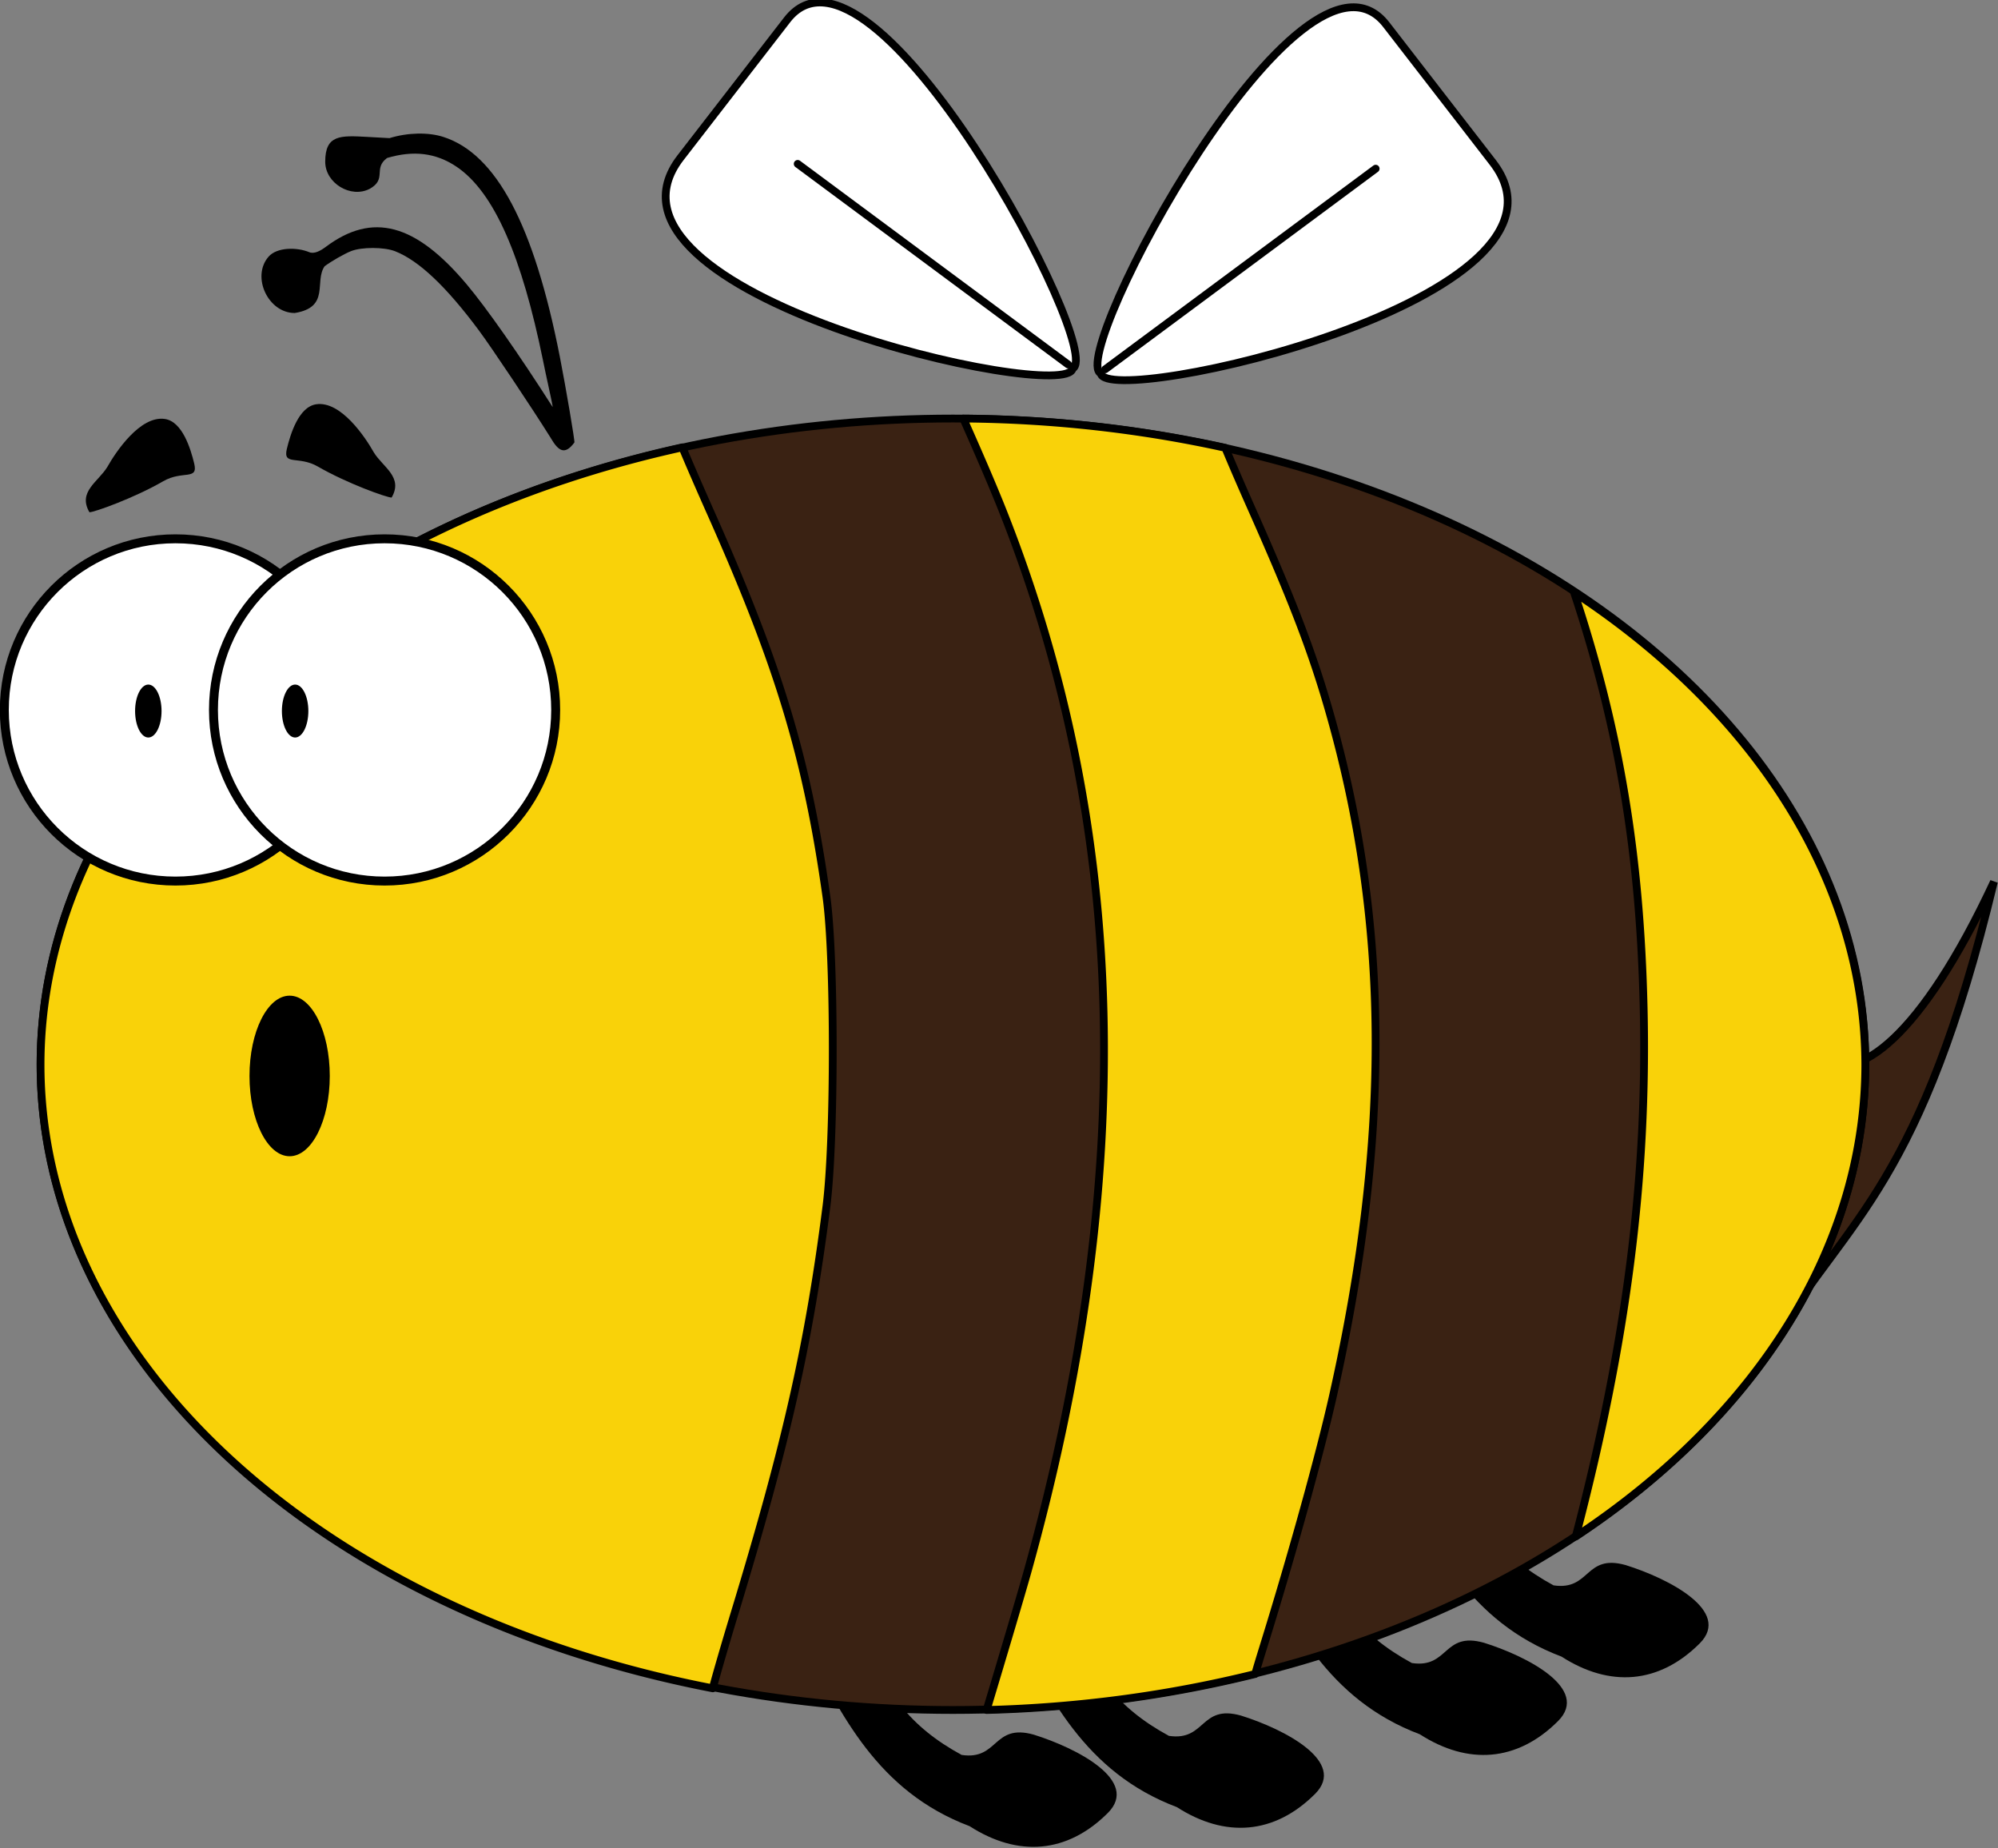 <?xml version="1.0" encoding="UTF-8" standalone="no"?>
<!-- Created with Inkscape (http://www.inkscape.org/) -->

<svg
   xmlns:dc="http://purl.org/dc/elements/1.1/"
   xmlns:cc="http://creativecommons.org/ns#"
   xmlns:rdf="http://www.w3.org/1999/02/22-rdf-syntax-ns#"
   xmlns:svg="http://www.w3.org/2000/svg"
   xmlns="http://www.w3.org/2000/svg"
   xmlns:sodipodi="http://sodipodi.sourceforge.net/DTD/sodipodi-0.dtd"
   xmlns:inkscape="http://www.inkscape.org/namespaces/inkscape"
   width="103.588mm"
   height="95.818mm"
   viewBox="0 0 367.043 339.513"
   id="svg2"
   version="1.1"
   inkscape:version="0.91 r13725"
   sodipodi:docname="abeille.svg"
   inkscape:export-filename="C:\Users\Rodrigue\GitHub\INFO-F308-Projet_d_informatique_3-Project-201415\video\abeille\abeille.png"
   inkscape:export-xdpi="132.65494"
   inkscape:export-ydpi="132.65494">
  <rect x="0" y="0" width="367.043" height="339.513" fill="#808080" stroke="none"/>
  <defs
     id="defs4" />
  <sodipodi:namedview
     id="base"
     pagecolor="#ffffff"
     bordercolor="#666666"
     borderopacity="1.0"
     inkscape:pageopacity="0.0"
     inkscape:pageshadow="2"
     inkscape:zoom="0.7"
     inkscape:cx="-310.63624"
     inkscape:cy="113.68695"
     inkscape:document-units="px"
     inkscape:current-layer="layer1"
     showgrid="false"
     fit-margin-top="0"
     fit-margin-left="0"
     fit-margin-right="0"
     fit-margin-bottom="0"
     borderlayer="true"
     inkscape:showpageshadow="false"
     inkscape:window-width="1920"
     inkscape:window-height="1058"
     inkscape:window-x="-8"
     inkscape:window-y="-8"
     inkscape:window-maximized="1" />
  <g
     inkscape:label="Calque 1"
     inkscape:groupmode="layer"
     id="layer1"
     transform="translate(-236.479,-285.463)">
    <g
       id="g5773"
       transform="matrix(1.429,0,0,1.429,-190.917,-3721.939)">
      <path
         sodipodi:nodetypes="cccc"
         inkscape:connector-curvature="0"
         id="path5770"
         d="m 533.163,2940.537 c 4.603,3.14 12.873,-2.746 22.256,-22.857 -9.323,38.751 -18.647,43.224 -27.97,58.346 z"
         style="fill:#3a2213;fill-opacity:1;fill-rule:evenodd;stroke:#000000;stroke-width:1px;stroke-linecap:butt;stroke-linejoin:miter;stroke-opacity:1" />
      <path
         sodipodi:nodetypes="cccsccc"
         inkscape:connector-curvature="0"
         id="path5701-0-6-4"
         d="m 487.093,2993.103 c 1.307,6.586 5.077,11.42 11.711,15.016 4.767,0.712 3.998,-4.089 9.272,-2.606 5.572,1.74 13.654,5.931 9.522,10.062 -5.241,5.241 -11.577,5.691 -17.772,1.702 -11.91,-4.489 -16.536,-14.446 -21.278,-23.485 z"
         style="opacity:1;fill:#000000;fill-opacity:1;fill-rule:evenodd;stroke:none;stroke-width:1;stroke-linecap:round;stroke-linejoin:round;stroke-miterlimit:4;stroke-dasharray:none;stroke-dashoffset:0;stroke-opacity:1" />
      <path
         sodipodi:nodetypes="cccsccc"
         inkscape:connector-curvature="0"
         id="path5701-0-2"
         d="m 468.88,3003.088 c 1.307,6.586 5.077,11.42 11.711,15.016 4.767,0.712 3.998,-4.089 9.272,-2.606 5.572,1.74 13.654,5.93 9.522,10.062 -5.241,5.242 -11.577,5.691 -17.772,1.702 -11.91,-4.489 -16.536,-14.446 -21.278,-23.485 z"
         style="opacity:1;fill:#000000;fill-opacity:1;fill-rule:evenodd;stroke:none;stroke-width:1;stroke-linecap:round;stroke-linejoin:round;stroke-miterlimit:4;stroke-dasharray:none;stroke-dashoffset:0;stroke-opacity:1" />
      <path
         sodipodi:nodetypes="cccsccc"
         inkscape:connector-curvature="0"
         id="path5701-0-6"
         d="m 437.645,3012.449 c 1.307,6.586 5.077,11.42 11.711,15.016 4.767,0.712 3.998,-4.089 9.272,-2.606 5.572,1.74 13.654,5.931 9.522,10.062 -5.241,5.242 -11.577,5.691 -17.772,1.702 -11.91,-4.489 -16.536,-14.446 -21.278,-23.485 z"
         style="opacity:1;fill:#000000;fill-opacity:1;fill-rule:evenodd;stroke:none;stroke-width:1;stroke-linecap:round;stroke-linejoin:round;stroke-miterlimit:4;stroke-dasharray:none;stroke-dashoffset:0;stroke-opacity:1" />
      <path
         sodipodi:nodetypes="cccsccc"
         inkscape:connector-curvature="0"
         id="path5701-0"
         d="m 411.003,3014.9 c 1.307,6.586 5.077,11.42 11.711,15.016 4.768,0.712 3.998,-4.089 9.272,-2.606 5.572,1.74 13.654,5.931 9.522,10.062 -5.241,5.242 -11.577,5.691 -17.772,1.702 -11.91,-4.489 -16.536,-14.446 -21.278,-23.485 z"
         style="opacity:1;fill:#000000;fill-opacity:1;fill-rule:evenodd;stroke:none;stroke-width:1;stroke-linecap:round;stroke-linejoin:round;stroke-miterlimit:4;stroke-dasharray:none;stroke-dashoffset:0;stroke-opacity:1" />
      <path
         sodipodi:nodetypes="ccccccsccccccccssccccc"
         inkscape:connector-curvature="0"
         id="path5701"
         d="m 369.903,2860.658 c -2.482,-3.962 -7.621,-11.654 -9.256,-13.852 -4.202,-5.651 -7.711,-8.968 -10.761,-10.17 -1.409,-0.555 -4.31,-0.562 -5.678,-0.014 -0.884,0.354 -2.49,1.275 -3.388,1.94 -1.366,1.955 0.753,5.269 -3.845,6.011 -3.41,0 -5.592,-4.638 -3.383,-7.218 1.097,-1.281 3.708,-1.245 5.246,-0.602 0.634,0.265 1.435,-0.161 2.126,-0.678 6.008,-4.503 11.529,-3.029 18.144,4.842 2.528,3.008 6.692,8.953 11.026,15.742 0.074,0 -0.919,-4.322 -1.251,-6.044 -2.688,-13.147 -6.201,-21.567 -11.133,-24.866 -2.63,-1.759 -5.496,-2.113 -8.904,-1.101 -1.825,1.351 0.029,2.694 -2.221,3.957 -2.436,1.276 -5.729,-0.72 -5.729,-3.473 0,-3.492 1.951,-3.386 5.417,-3.195 l 2.848,0.157 c 2.324,-0.718 4.971,-0.778 6.912,-0.158 6.817,2.179 11.667,11.328 14.989,28.282 0.786,4.01 1.957,10.907 1.868,10.996 -1.242,1.697 -2.072,1.073 -3.029,-0.555 z"
         style="opacity:1;fill:#000000;fill-opacity:1;fill-rule:evenodd;stroke:none;stroke-width:1;stroke-linecap:round;stroke-linejoin:round;stroke-miterlimit:4;stroke-dasharray:none;stroke-dashoffset:0;stroke-opacity:1" />
      <ellipse
         ry="83"
         rx="117.293"
         cy="2941.138"
         cx="421.592"
         id="path16200-8"
         style="opacity:1;fill:#3a2213;fill-opacity:1;fill-rule:evenodd;stroke:#000000;stroke-width:1;stroke-linecap:round;stroke-linejoin:round;stroke-miterlimit:4;stroke-dasharray:none;stroke-dashoffset:0;stroke-opacity:1" />
      <path
         inkscape:connector-curvature="0"
         id="path16200-6-1"
         d="m 422.922,2858.139 c 1.841,4.132 3.732,8.495 5.018,11.73 16.29,41.009 17.352,85.999 3.223,136.549 -0.78,2.79 -3.233,11.044 -5.242,17.721 a 117.292,83.1 0 0 0 34.533,-4.628 c 0.241,-0.856 0.558,-1.907 0.998,-3.324 3.719,-11.966 7.321,-24.957 9.014,-32.499 7.48,-33.332 7.283,-61.038 -0.627,-88.351 -2.136,-7.376 -4.638,-13.886 -9.799,-25.495 -1.456,-3.275 -2.664,-6.08 -3.432,-7.937 a 117.292,83.1 0 0 0 -33.685,-3.766 z m -36.111,3.705 a 117.292,83.1 0 0 0 -82.511,79.358 117.292,83.1 0 0 0 86.414,80.152 c 0.528,-1.978 1.572,-5.584 2.857,-9.81 6.633,-21.806 9.507,-34.543 11.758,-52.125 1.085,-8.473 1.087,-32.12 0,-39.814 -2.494,-17.715 -6.029,-29.473 -14.762,-49.104 -1.654,-3.718 -3.057,-6.96 -3.756,-8.658 z m 114.625,18.626 c 5.883,17.701 8.5,33.926 8.951,53.401 0.505,21.848 -2.185,43.023 -8.728,67.971 a 117.292,83.1 0 0 0 37.226,-60.64 117.292,83.1 0 0 0 -37.449,-60.732 z"
         style="opacity:1;fill:#f9d209;fill-opacity:1;fill-rule:evenodd;stroke:#000000;stroke-width:1;stroke-linecap:round;stroke-linejoin:round;stroke-miterlimit:4;stroke-dasharray:none;stroke-dashoffset:0;stroke-opacity:1" />
      <circle
         r="21.997"
         cy="2895.594"
         cx="321.64"
         id="path5611"
         style="opacity:1;fill:#ffffff;fill-opacity:1;fill-rule:evenodd;stroke:#000000;stroke-width:1.149;stroke-linecap:square;stroke-linejoin:round;stroke-miterlimit:4;stroke-dasharray:none;stroke-dashoffset:0;stroke-opacity:1" />
      <circle
         r="21.997"
         cy="2895.594"
         cx="348.526"
         id="path5611-8"
         style="opacity:1;fill:#ffffff;fill-opacity:1;fill-rule:evenodd;stroke:#000000;stroke-width:1.149;stroke-linecap:square;stroke-linejoin:round;stroke-miterlimit:4;stroke-dasharray:none;stroke-dashoffset:0;stroke-opacity:1" />
      <ellipse
         ry="3.403"
         rx="1.701"
         cy="2895.736"
         cx="337.027"
         id="path5628"
         style="opacity:1;fill:#000000;fill-opacity:1;fill-rule:evenodd;stroke:none;stroke-width:1;stroke-linecap:square;stroke-linejoin:round;stroke-miterlimit:4;stroke-dasharray:none;stroke-dashoffset:0;stroke-opacity:1" />
      <ellipse
         ry="3.403"
         rx="1.701"
         cy="2895.736"
         cx="318.154"
         id="path5628-7"
         style="opacity:1;fill:#000000;fill-opacity:1;fill-rule:evenodd;stroke:none;stroke-width:1;stroke-linecap:square;stroke-linejoin:round;stroke-miterlimit:4;stroke-dasharray:none;stroke-dashoffset:0;stroke-opacity:1" />
      <ellipse
         ry="10.32"
         rx="5.16"
         cy="2942.642"
         cx="336.321"
         id="path5628-3"
         style="opacity:1;fill:#000000;fill-opacity:1;fill-rule:evenodd;stroke:none;stroke-width:1;stroke-linecap:square;stroke-linejoin:round;stroke-miterlimit:4;stroke-dasharray:none;stroke-dashoffset:0;stroke-opacity:1" />
      <path
         sodipodi:nodetypes="cssc"
         inkscape:connector-curvature="0"
         id="path5660"
         d="m 440.594,2852.339 c -4.341,-2.188 25.828,-58.886 36.703,-44.827 l 13.692,17.7 c 13.605,17.588 -49.58,31.71 -50.395,27.127 z"
         style="fill:#ffffff;fill-opacity:1;fill-rule:evenodd;stroke:#000000;stroke-width:1px;stroke-linecap:round;stroke-linejoin:round;stroke-opacity:1" />
      <path
         sodipodi:nodetypes="cc"
         inkscape:connector-curvature="0"
         id="path5662"
         d="m 441.166,2851.81 34.771,-25.789"
         style="fill:none;fill-rule:evenodd;stroke:#000000;stroke-width:1px;stroke-linecap:round;stroke-linejoin:round;stroke-opacity:1" />
      <path
         sodipodi:nodetypes="cssc"
         inkscape:connector-curvature="0"
         id="path5660-6"
         d="m 436.977,2851.722 c 4.341,-2.188 -25.828,-58.886 -36.703,-44.827 l -13.691,17.7 c -13.605,17.588 49.58,31.71 50.395,27.127 z"
         style="fill:#ffffff;fill-opacity:1;fill-rule:evenodd;stroke:#000000;stroke-width:1px;stroke-linecap:round;stroke-linejoin:round;stroke-opacity:1" />
      <path
         sodipodi:nodetypes="cc"
         inkscape:connector-curvature="0"
         id="path5662-7"
         d="m 436.405,2851.193 -34.771,-25.789"
         style="fill:none;fill-rule:evenodd;stroke:#000000;stroke-width:1px;stroke-linecap:round;stroke-linejoin:round;stroke-opacity:1" />
      <path
         sodipodi:nodetypes="casccc"
         inkscape:connector-curvature="0"
         id="path5703"
         d="m 312.882,2864.365 c 1.079,-1.92 4.222,-6.641 7.4,-6.172 2.261,0.334 3.32,3.861 3.771,5.727 0.537,2.222 -1.497,0.841 -3.98,2.276 -3.735,2.158 -8.857,3.989 -9.487,3.989 -1.531,-2.634 1.121,-3.899 2.297,-5.819 z"
         style="opacity:1;fill:#000000;fill-opacity:1;fill-rule:evenodd;stroke:none;stroke-width:1;stroke-linecap:round;stroke-linejoin:round;stroke-miterlimit:4;stroke-dasharray:none;stroke-dashoffset:0;stroke-opacity:1" />
      <path
         sodipodi:nodetypes="casccc"
         inkscape:connector-curvature="0"
         id="path5703-0"
         d="m 347.135,2862.477 c -1.079,-1.92 -4.222,-6.641 -7.4,-6.172 -2.261,0.334 -3.32,3.861 -3.771,5.727 -0.537,2.222 1.497,0.841 3.98,2.276 3.735,2.158 8.857,3.989 9.487,3.989 1.531,-2.634 -1.121,-3.899 -2.297,-5.819 z"
         style="opacity:1;fill:#000000;fill-opacity:1;fill-rule:evenodd;stroke:none;stroke-width:1;stroke-linecap:round;stroke-linejoin:round;stroke-miterlimit:4;stroke-dasharray:none;stroke-dashoffset:0;stroke-opacity:1" />
    </g>
  </g>
</svg>
